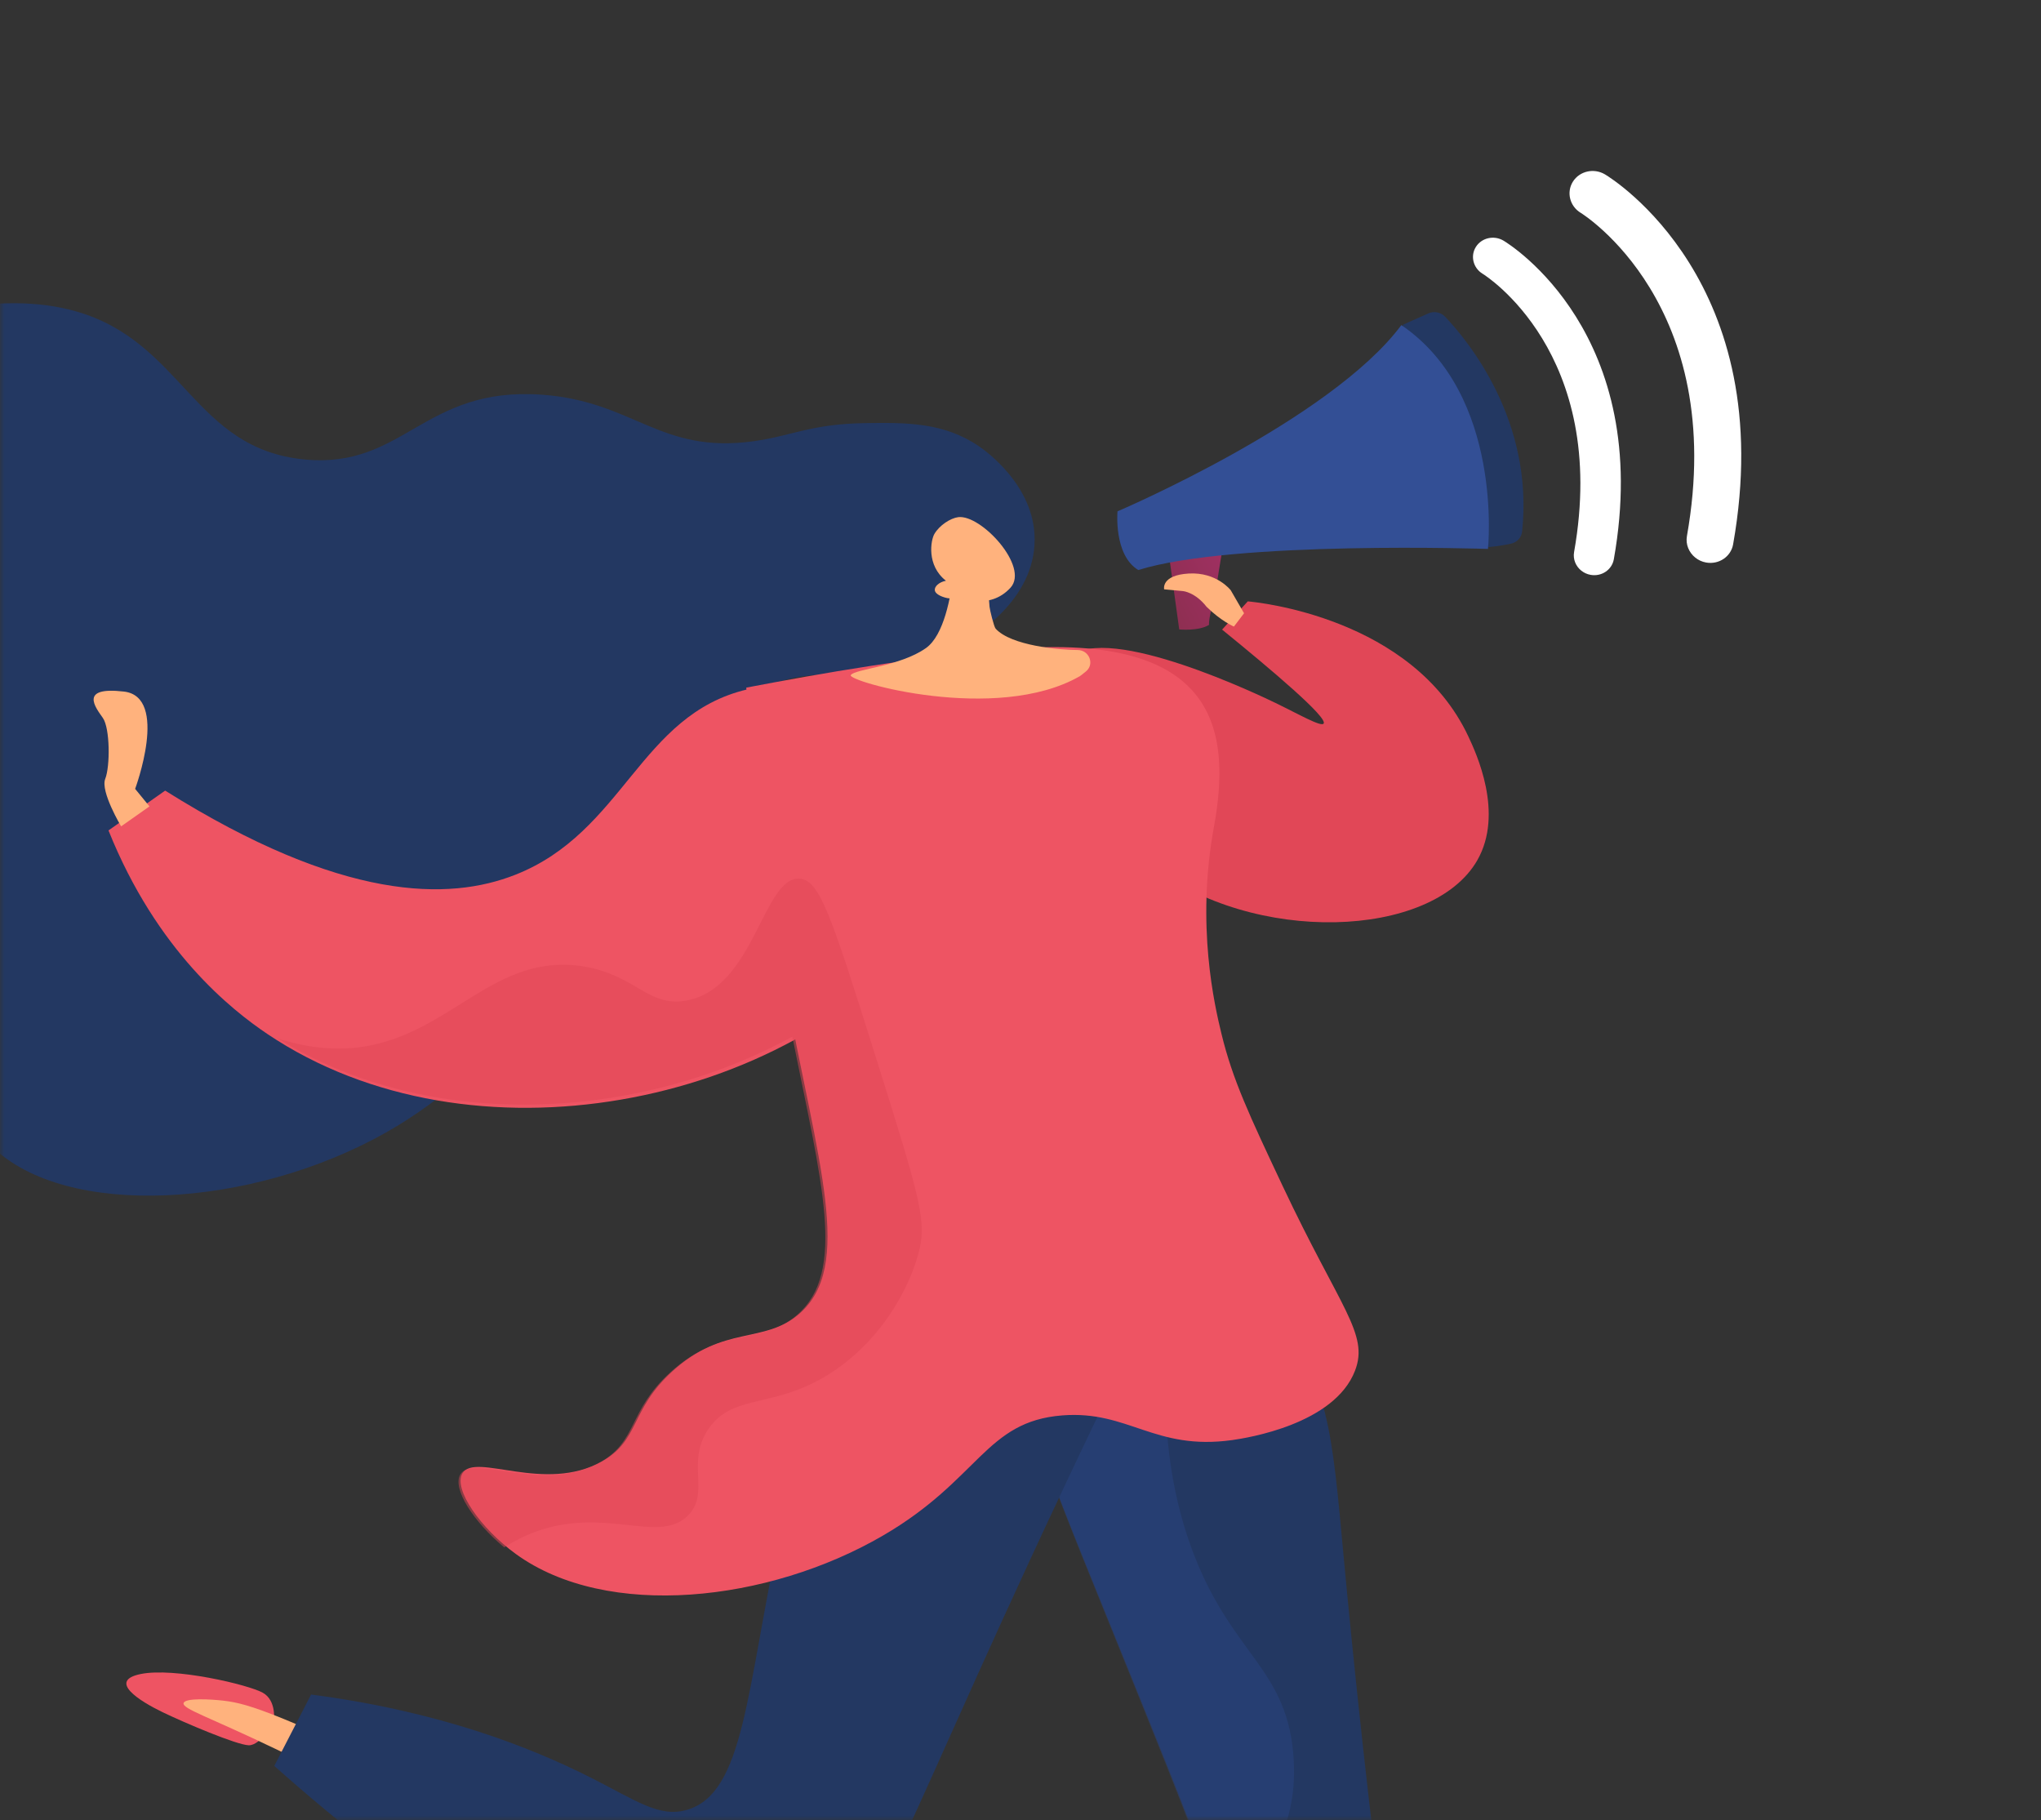 <svg width="231" height="206" viewBox="0 0 231 206" fill="none" xmlns="http://www.w3.org/2000/svg">
<rect x="0" y="0" width="231" height="206" fill="#333333" stroke="none"/>
<mask id="mask0_1403_9335" style="mask-type:alpha" maskUnits="userSpaceOnUse" x="0" y="0" width="231" height="206">
<rect width="231" height="206" fill="url(#paint0_linear_1403_9335)"/>
</mask>
<g mask="url(#mask0_1403_9335)">
<path d="M138.319 71.25C139.286 70.184 140.254 69.119 141.221 68.054C142.288 68.143 159.871 69.872 166.185 83.334C167.053 85.185 170.253 92.01 167.202 97.348C162.086 106.296 141.774 106.927 130.225 97.896C121.15 90.798 117.372 77.645 121.023 74.369C125.441 70.406 142.995 78.888 144.331 79.534C147.014 80.83 149.508 82.278 149.806 81.886C150.315 81.22 143.998 75.869 138.319 71.25Z" fill="#E14757"/>
<path d="M30.983 194.86C30.983 194.86 31.374 192.469 29.74 191.556C28.107 190.644 19.744 188.668 15.934 189.438C12.125 190.209 15.838 192.521 18.379 193.748C20.921 194.976 26.761 197.452 28.137 197.502C29.511 197.55 30.983 194.86 30.983 194.86Z" fill="#EE5463"/>
<path d="M38.6 197.448C36.009 196.167 33.782 195.204 32.109 194.523C28.407 193.014 26.82 192.63 25.278 192.454C23.932 192.3 20.918 192.11 20.776 192.738C20.632 193.375 23.583 194.271 31.146 197.898C32.245 198.424 35.733 200.109 35.733 200.109L38.6 197.448Z" fill="#FFB27D"/>
<path d="M144.091 150.522C150.313 154.792 150.799 162.47 152.074 176.155C153.142 187.635 154.877 204.583 157.669 225.926C159.255 240.883 160.841 255.839 162.427 270.793C159.83 271.28 157.232 271.766 154.634 272.253C150.037 266.265 144.079 256.893 141.219 244.471C138.849 234.181 141.035 232.362 139.007 220.585C137.893 214.108 136.534 210.616 125.582 183.653C116.869 162.204 115.198 158.186 117.647 154.213C121.966 147.205 136.181 145.094 144.091 150.522Z" fill="#233862"/>
<path opacity="0.4" d="M150.263 255.629C150.725 251.289 153.379 246.444 151.886 238.294C150.125 228.676 144.921 227.172 143.691 218.074C142.51 209.332 146.928 207.849 146.42 199.113C145.829 188.964 139.662 187.441 135.217 176.147C131.163 165.843 131.525 154.989 132.73 147.554C126.473 147.613 120.242 150.047 117.634 154.293C115.195 158.264 116.859 162.279 125.534 183.714C136.441 210.66 137.791 214.15 138.901 220.622C140.92 232.392 138.742 234.208 141.103 244.493C143.953 256.907 149.883 266.273 154.46 272.257C155.316 272.096 156.171 271.935 157.029 271.774C151.308 265.187 149.812 259.884 150.263 255.629Z" fill="#2B478B"/>
<path d="M31.043 199.84C45.294 212.527 71.717 232.953 89.126 225.416C98.331 221.431 99.912 211.836 120.198 168.777C125.077 158.422 129.285 149.853 132.284 143.829C120.66 143.24 109.034 142.651 97.41 142.062C92.518 155.354 89.789 166.347 88.218 173.718C84.467 191.338 84.24 202.901 77.773 204.804C74.612 205.734 72.006 203.755 66.796 201.13C59.975 197.693 49.687 193.65 35.209 191.761C33.822 194.452 32.433 197.146 31.043 199.84Z" fill="#233862"/>
<path d="M-38.157 65.939C-36.442 45.275 -8.402 30.429 8.543 35.218C20.751 38.668 21.874 50.804 34.49 51.998C45.726 53.062 47.908 43.724 61.3 44.664C71.775 45.401 74.669 51.415 85.315 49.928C89.618 49.327 91.792 47.977 97.9 47.881C102.611 47.809 106.855 47.799 110.813 50.512C111.499 50.982 117.083 54.91 117.101 61.015C117.124 67.95 110.29 72.003 108.361 73.146C101.953 76.947 95.762 76.07 91.901 76.414C70.911 78.285 71.059 112.703 43.672 128.168C28.484 136.743 7.472 137.995 -0.938 129.715C-1.844 128.823 -7.455 123.299 -7.121 116.394C-6.862 111.038 -3.228 109.078 -4.4 105.85C-6.044 101.316 -13.521 101.217 -20.117 98.035C-31.425 92.578 -39.148 77.872 -38.157 65.939Z" fill="#233862"/>
<path d="M84.463 77.814C92.918 76.207 103.415 74.348 114.359 73.448C137.888 71.514 139.373 82.755 137.384 93.627C135.355 104.721 137.466 113.791 138.251 117.012C139.513 122.2 141.396 126.198 145.162 134.193C151.703 148.082 154.96 150.946 153.364 155.106C151.037 161.171 141.181 162.727 139.444 162.968C130.654 164.182 127.741 159.589 120.234 160.173C111.513 160.85 110.878 167.408 99.924 173.779C86.993 181.3 68.699 183.351 58.377 175.852C54.39 172.957 51.275 168.51 52.336 166.731C53.78 164.307 61.645 169.042 68.139 165.375C72.441 162.945 71.278 159.577 76.106 155.18C81.918 149.888 86.494 152.135 90.465 148.677C96.657 143.284 92.57 131.68 88.916 112.002C87.4 103.853 85.568 92.197 84.463 77.814Z" fill="#EE5463"/>
<path d="M84.567 78.018C72.37 80.898 70.644 94.147 58.308 98.998C50.835 101.939 38.77 102.068 18.693 89.469C16.555 90.971 14.417 92.473 12.279 93.976C17.75 107.629 26.212 114.284 30.245 116.999C53.295 132.51 89.103 125.224 105.043 105.268C110.046 99.005 112.238 92.563 113.288 88.401C105.539 82.139 94.819 75.597 84.567 78.018Z" fill="#EE5463"/>
<path d="M109.905 63.832C109.021 63.441 108.017 63.989 107.913 64.917C107.626 67.478 106.847 71.893 104.798 73.34C101.849 75.424 96.786 75.694 96.291 76.394C95.798 77.092 112.75 81.924 122.189 76.535C122.254 76.498 122.318 76.453 122.377 76.406L122.893 75.994C123.914 75.181 123.295 73.565 121.96 73.56C119.913 73.551 114.454 73.079 112.69 71.147C112.487 70.925 112.022 68.973 111.998 68.68L111.732 65.425C111.691 64.923 111.366 64.477 110.889 64.266L109.905 63.832Z" fill="#FFB27D"/>
<path d="M107.059 65.718C104.835 63.976 105.347 61.124 105.752 60.428C106.327 59.438 107.578 58.64 108.441 58.525C111.031 58.183 116.53 64.138 114.37 66.505C111.96 69.15 108.563 67.58 108.563 67.58C108.287 67.672 107.668 67.831 106.957 67.623C106.751 67.561 105.849 67.294 105.801 66.778C105.762 66.37 106.265 65.881 107.059 65.718Z" fill="#FFB27D"/>
<path d="M16.918 91.255L15.295 89.272C15.295 89.272 19.163 78.858 14.028 78.261C8.891 77.664 10.822 80.075 11.641 81.245C12.46 82.414 12.474 86.724 11.909 88.145C11.345 89.568 13.707 93.514 13.707 93.514L16.918 91.255Z" fill="#FFB27D"/>
<path opacity="0.5" d="M77.845 171.528C80.467 168.947 77.512 165.394 80.285 161.564C82.822 158.058 86.662 159.149 91.986 156.533C98.386 153.389 102.506 147.067 103.92 141.949C104.928 138.301 104.319 136.149 99.051 119.398C94.033 103.446 92.751 99.561 90.48 99.437C86.348 99.212 85.407 111.792 77.718 113.225C73.375 114.035 71.965 110.34 66.066 109.37C56.051 107.724 51.129 116.893 41.139 118.447C38.586 118.843 35.37 118.777 31.446 117.522C48.631 128.204 72.302 126.831 89.676 117.31C92.985 133.856 95.846 143.902 90.222 148.801C86.254 152.257 81.679 150.009 75.868 155.301C71.041 159.697 72.202 163.065 67.904 165.494C61.412 169.159 53.55 164.428 52.106 166.849C51.144 168.461 53.627 172.256 57.067 175.109C58.524 174.173 60.185 173.383 62.071 172.88C69.279 170.964 74.75 174.572 77.845 171.528Z" fill="#E14757"/>
<path d="M158.856 39.115L158.775 36.755L161.661 35.465C162.306 35.177 163.072 35.33 163.56 35.842C166.14 38.553 173.61 47.59 172.271 60.162C172.2 60.822 171.711 61.362 171.043 61.516C169.834 61.791 168.481 61.916 168.481 61.916L158.856 39.115Z" fill="#233862"/>
<path d="M138.6 60.611L137.425 67.848C137.425 67.848 136.781 69.835 136.838 70.713C135.661 71.449 133.464 71.23 133.464 71.23L132.215 62.157L138.372 60.508L138.6 60.611Z" fill="url(#paint1_linear_1403_9335)"/>
<path d="M140.801 69.398L139.297 66.798C139.297 66.798 137.71 64.719 134.544 64.903C131.377 65.088 131.758 66.69 131.758 66.69L133.894 66.891C133.894 66.891 135.274 67.012 136.558 68.668C138.207 70.291 139.654 70.906 139.654 70.906L140.801 69.398Z" fill="#FFB27D"/>
<path d="M126.479 57.866C126.479 57.866 150.563 47.591 158.605 36.789C170.222 44.688 168.409 62.119 168.409 62.119C168.409 62.119 139.6 61.15 128.828 64.507C126.028 62.804 126.479 57.866 126.479 57.866Z" fill="#334F95"/>
<path d="M178.978 64.584C178.352 64.089 178.009 63.29 178.155 62.471C182.162 39.89 167.955 31.072 167.815 30.988C166.736 30.342 166.389 28.976 167.041 27.94C167.692 26.904 169.095 26.59 170.175 27.237C170.875 27.656 187.183 37.771 182.654 63.286C182.441 64.486 181.262 65.277 180.017 65.052C179.625 64.982 179.272 64.816 178.978 64.584Z" fill="white"/>
<path d="M178.021 20.556C178.778 19.353 180.407 18.987 181.661 19.739C182.474 20.225 201.412 31.973 196.153 61.605C195.906 62.998 194.535 63.917 193.093 63.656C192.633 63.574 192.222 63.38 191.884 63.111C191.157 62.535 190.758 61.608 190.927 60.658C195.58 34.434 179.081 24.194 178.92 24.096C177.666 23.346 177.264 21.759 178.021 20.556Z" fill="white"/>
</g>
<defs>
<linearGradient id="paint0_linear_1403_9335" x1="-47.9" y1="-31.048" x2="95.313" y2="274.929" gradientUnits="userSpaceOnUse">
<stop stop-color="#4F5C8E"/>
<stop offset="0.398" stop-color="#213360"/>
<stop offset="0.875" stop-color="#000C36"/>
</linearGradient>
<linearGradient id="paint1_linear_1403_9335" x1="144.825" y1="61.59" x2="122.258" y2="73.311" gradientUnits="userSpaceOnUse">
<stop stop-color="#AB316D"/>
<stop offset="1" stop-color="#792D3D"/>
</linearGradient>
</defs>
</svg>

